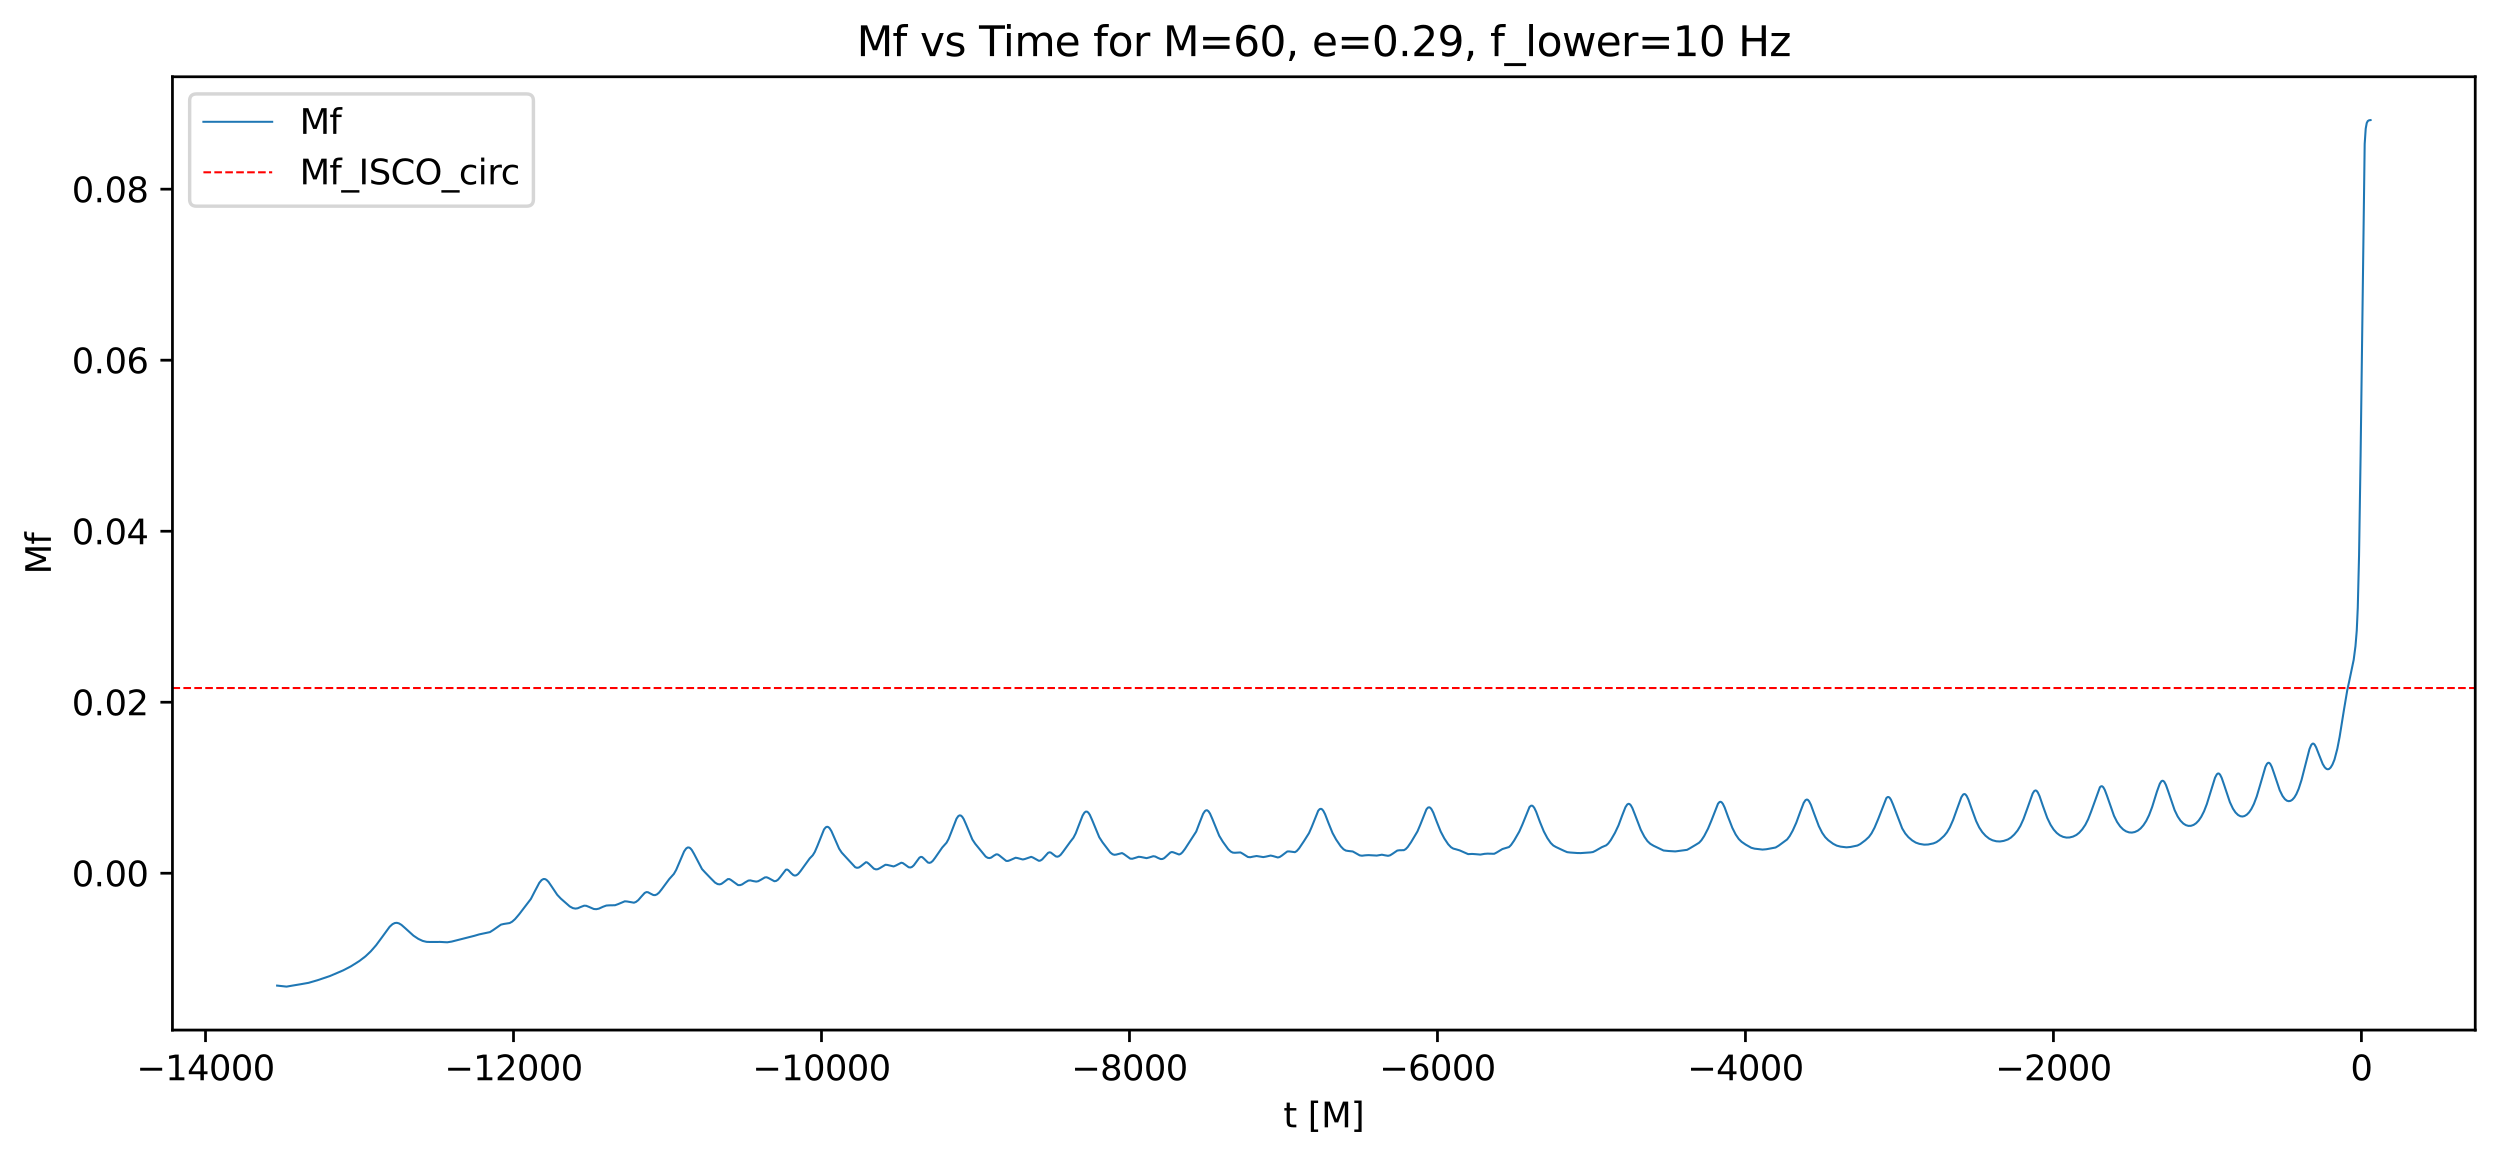 <?xml version="1.0" encoding="utf-8" standalone="no"?>
<!DOCTYPE svg PUBLIC "-//W3C//DTD SVG 1.1//EN"
  "http://www.w3.org/Graphics/SVG/1.1/DTD/svg11.dtd">
<svg xmlns:xlink="http://www.w3.org/1999/xlink" width="726.944pt" height="337.074pt" viewBox="0 0 726.944 337.074" xmlns="http://www.w3.org/2000/svg" version="1.1">
 <defs>
  <style type="text/css">*{stroke-linejoin: round; stroke-linecap: butt}</style>
 </defs>
 <g id="figure_1">
  <g id="patch_1">
   <path d="M 0 337.074 
L 726.944 337.074 
L 726.944 0 
L 0 0 
z
" style="fill: #ffffff"/>
  </g>
  <g id="axes_1">
   <g id="patch_2">
    <path d="M 50.144 299.518 
L 719.744 299.518 
L 719.744 22.318 
L 50.144 22.318 
z
" style="fill: #ffffff"/>
   </g>
   <g id="matplotlib.axis_1">
    <g id="xtick_1">
     <g id="line2d_1">
      <defs>
       <path id="m90e100f2e2" d="M 0 0 
L 0 3.5 
" style="stroke: #000000; stroke-width: 0.8"/>
      </defs>
      <g>
       <use xlink:href="#m90e100f2e2" x="59.76" y="299.518" style="stroke: #000000; stroke-width: 0.8"/>
      </g>
     </g>
     <g id="text_1">
      <!-- −14000 -->
      <g transform="translate(39.664 314.117) scale(0.1 -0.1)">
       <defs>
        <path id="DejaVuSans-2212" d="M 678 2272 
L 4684 2272 
L 4684 1741 
L 678 1741 
L 678 2272 
z
" transform="scale(0.016)"/>
        <path id="DejaVuSans-31" d="M 794 531 
L 1825 531 
L 1825 4091 
L 703 3866 
L 703 4441 
L 1819 4666 
L 2450 4666 
L 2450 531 
L 3481 531 
L 3481 0 
L 794 0 
L 794 531 
z
" transform="scale(0.016)"/>
        <path id="DejaVuSans-34" d="M 2419 4116 
L 825 1625 
L 2419 1625 
L 2419 4116 
z
M 2253 4666 
L 3047 4666 
L 3047 1625 
L 3713 1625 
L 3713 1100 
L 3047 1100 
L 3047 0 
L 2419 0 
L 2419 1100 
L 313 1100 
L 313 1709 
L 2253 4666 
z
" transform="scale(0.016)"/>
        <path id="DejaVuSans-30" d="M 2034 4250 
Q 1547 4250 1301 3770 
Q 1056 3291 1056 2328 
Q 1056 1369 1301 889 
Q 1547 409 2034 409 
Q 2525 409 2770 889 
Q 3016 1369 3016 2328 
Q 3016 3291 2770 3770 
Q 2525 4250 2034 4250 
z
M 2034 4750 
Q 2819 4750 3233 4129 
Q 3647 3509 3647 2328 
Q 3647 1150 3233 529 
Q 2819 -91 2034 -91 
Q 1250 -91 836 529 
Q 422 1150 422 2328 
Q 422 3509 836 4129 
Q 1250 4750 2034 4750 
z
" transform="scale(0.016)"/>
       </defs>
       <use xlink:href="#DejaVuSans-2212"/>
       <use xlink:href="#DejaVuSans-31" transform="translate(83.789 0)"/>
       <use xlink:href="#DejaVuSans-34" transform="translate(147.412 0)"/>
       <use xlink:href="#DejaVuSans-30" transform="translate(211.035 0)"/>
       <use xlink:href="#DejaVuSans-30" transform="translate(274.658 0)"/>
       <use xlink:href="#DejaVuSans-30" transform="translate(338.281 0)"/>
      </g>
     </g>
    </g>
    <g id="xtick_2">
     <g id="line2d_2">
      <g>
       <use xlink:href="#m90e100f2e2" x="149.315" y="299.518" style="stroke: #000000; stroke-width: 0.8"/>
      </g>
     </g>
     <g id="text_2">
      <!-- −12000 -->
      <g transform="translate(129.219 314.117) scale(0.1 -0.1)">
       <defs>
        <path id="DejaVuSans-32" d="M 1228 531 
L 3431 531 
L 3431 0 
L 469 0 
L 469 531 
Q 828 903 1448 1529 
Q 2069 2156 2228 2338 
Q 2531 2678 2651 2914 
Q 2772 3150 2772 3378 
Q 2772 3750 2511 3984 
Q 2250 4219 1831 4219 
Q 1534 4219 1204 4116 
Q 875 4013 500 3803 
L 500 4441 
Q 881 4594 1212 4672 
Q 1544 4750 1819 4750 
Q 2544 4750 2975 4387 
Q 3406 4025 3406 3419 
Q 3406 3131 3298 2873 
Q 3191 2616 2906 2266 
Q 2828 2175 2409 1742 
Q 1991 1309 1228 531 
z
" transform="scale(0.016)"/>
       </defs>
       <use xlink:href="#DejaVuSans-2212"/>
       <use xlink:href="#DejaVuSans-31" transform="translate(83.789 0)"/>
       <use xlink:href="#DejaVuSans-32" transform="translate(147.412 0)"/>
       <use xlink:href="#DejaVuSans-30" transform="translate(211.035 0)"/>
       <use xlink:href="#DejaVuSans-30" transform="translate(274.658 0)"/>
       <use xlink:href="#DejaVuSans-30" transform="translate(338.281 0)"/>
      </g>
     </g>
    </g>
    <g id="xtick_3">
     <g id="line2d_3">
      <g>
       <use xlink:href="#m90e100f2e2" x="238.87" y="299.518" style="stroke: #000000; stroke-width: 0.8"/>
      </g>
     </g>
     <g id="text_3">
      <!-- −10000 -->
      <g transform="translate(218.774 314.117) scale(0.1 -0.1)">
       <use xlink:href="#DejaVuSans-2212"/>
       <use xlink:href="#DejaVuSans-31" transform="translate(83.789 0)"/>
       <use xlink:href="#DejaVuSans-30" transform="translate(147.412 0)"/>
       <use xlink:href="#DejaVuSans-30" transform="translate(211.035 0)"/>
       <use xlink:href="#DejaVuSans-30" transform="translate(274.658 0)"/>
       <use xlink:href="#DejaVuSans-30" transform="translate(338.281 0)"/>
      </g>
     </g>
    </g>
    <g id="xtick_4">
     <g id="line2d_4">
      <g>
       <use xlink:href="#m90e100f2e2" x="328.425" y="299.518" style="stroke: #000000; stroke-width: 0.8"/>
      </g>
     </g>
     <g id="text_4">
      <!-- −8000 -->
      <g transform="translate(311.511 314.117) scale(0.1 -0.1)">
       <defs>
        <path id="DejaVuSans-38" d="M 2034 2216 
Q 1584 2216 1326 1975 
Q 1069 1734 1069 1313 
Q 1069 891 1326 650 
Q 1584 409 2034 409 
Q 2484 409 2743 651 
Q 3003 894 3003 1313 
Q 3003 1734 2745 1975 
Q 2488 2216 2034 2216 
z
M 1403 2484 
Q 997 2584 770 2862 
Q 544 3141 544 3541 
Q 544 4100 942 4425 
Q 1341 4750 2034 4750 
Q 2731 4750 3128 4425 
Q 3525 4100 3525 3541 
Q 3525 3141 3298 2862 
Q 3072 2584 2669 2484 
Q 3125 2378 3379 2068 
Q 3634 1759 3634 1313 
Q 3634 634 3220 271 
Q 2806 -91 2034 -91 
Q 1263 -91 848 271 
Q 434 634 434 1313 
Q 434 1759 690 2068 
Q 947 2378 1403 2484 
z
M 1172 3481 
Q 1172 3119 1398 2916 
Q 1625 2713 2034 2713 
Q 2441 2713 2670 2916 
Q 2900 3119 2900 3481 
Q 2900 3844 2670 4047 
Q 2441 4250 2034 4250 
Q 1625 4250 1398 4047 
Q 1172 3844 1172 3481 
z
" transform="scale(0.016)"/>
       </defs>
       <use xlink:href="#DejaVuSans-2212"/>
       <use xlink:href="#DejaVuSans-38" transform="translate(83.789 0)"/>
       <use xlink:href="#DejaVuSans-30" transform="translate(147.412 0)"/>
       <use xlink:href="#DejaVuSans-30" transform="translate(211.035 0)"/>
       <use xlink:href="#DejaVuSans-30" transform="translate(274.658 0)"/>
      </g>
     </g>
    </g>
    <g id="xtick_5">
     <g id="line2d_5">
      <g>
       <use xlink:href="#m90e100f2e2" x="417.981" y="299.518" style="stroke: #000000; stroke-width: 0.8"/>
      </g>
     </g>
     <g id="text_5">
      <!-- −6000 -->
      <g transform="translate(401.066 314.117) scale(0.1 -0.1)">
       <defs>
        <path id="DejaVuSans-36" d="M 2113 2584 
Q 1688 2584 1439 2293 
Q 1191 2003 1191 1497 
Q 1191 994 1439 701 
Q 1688 409 2113 409 
Q 2538 409 2786 701 
Q 3034 994 3034 1497 
Q 3034 2003 2786 2293 
Q 2538 2584 2113 2584 
z
M 3366 4563 
L 3366 3988 
Q 3128 4100 2886 4159 
Q 2644 4219 2406 4219 
Q 1781 4219 1451 3797 
Q 1122 3375 1075 2522 
Q 1259 2794 1537 2939 
Q 1816 3084 2150 3084 
Q 2853 3084 3261 2657 
Q 3669 2231 3669 1497 
Q 3669 778 3244 343 
Q 2819 -91 2113 -91 
Q 1303 -91 875 529 
Q 447 1150 447 2328 
Q 447 3434 972 4092 
Q 1497 4750 2381 4750 
Q 2619 4750 2861 4703 
Q 3103 4656 3366 4563 
z
" transform="scale(0.016)"/>
       </defs>
       <use xlink:href="#DejaVuSans-2212"/>
       <use xlink:href="#DejaVuSans-36" transform="translate(83.789 0)"/>
       <use xlink:href="#DejaVuSans-30" transform="translate(147.412 0)"/>
       <use xlink:href="#DejaVuSans-30" transform="translate(211.035 0)"/>
       <use xlink:href="#DejaVuSans-30" transform="translate(274.658 0)"/>
      </g>
     </g>
    </g>
    <g id="xtick_6">
     <g id="line2d_6">
      <g>
       <use xlink:href="#m90e100f2e2" x="507.536" y="299.518" style="stroke: #000000; stroke-width: 0.8"/>
      </g>
     </g>
     <g id="text_6">
      <!-- −4000 -->
      <g transform="translate(490.621 314.117) scale(0.1 -0.1)">
       <use xlink:href="#DejaVuSans-2212"/>
       <use xlink:href="#DejaVuSans-34" transform="translate(83.789 0)"/>
       <use xlink:href="#DejaVuSans-30" transform="translate(147.412 0)"/>
       <use xlink:href="#DejaVuSans-30" transform="translate(211.035 0)"/>
       <use xlink:href="#DejaVuSans-30" transform="translate(274.658 0)"/>
      </g>
     </g>
    </g>
    <g id="xtick_7">
     <g id="line2d_7">
      <g>
       <use xlink:href="#m90e100f2e2" x="597.091" y="299.518" style="stroke: #000000; stroke-width: 0.8"/>
      </g>
     </g>
     <g id="text_7">
      <!-- −2000 -->
      <g transform="translate(580.176 314.117) scale(0.1 -0.1)">
       <use xlink:href="#DejaVuSans-2212"/>
       <use xlink:href="#DejaVuSans-32" transform="translate(83.789 0)"/>
       <use xlink:href="#DejaVuSans-30" transform="translate(147.412 0)"/>
       <use xlink:href="#DejaVuSans-30" transform="translate(211.035 0)"/>
       <use xlink:href="#DejaVuSans-30" transform="translate(274.658 0)"/>
      </g>
     </g>
    </g>
    <g id="xtick_8">
     <g id="line2d_8">
      <g>
       <use xlink:href="#m90e100f2e2" x="686.646" y="299.518" style="stroke: #000000; stroke-width: 0.8"/>
      </g>
     </g>
     <g id="text_8">
      <!-- 0 -->
      <g transform="translate(683.465 314.117) scale(0.1 -0.1)">
       <use xlink:href="#DejaVuSans-30"/>
      </g>
     </g>
    </g>
    <g id="text_9">
     <!-- t [M] -->
     <g transform="translate(373.179 327.795) scale(0.1 -0.1)">
      <defs>
       <path id="DejaVuSans-74" d="M 1172 4494 
L 1172 3500 
L 2356 3500 
L 2356 3053 
L 1172 3053 
L 1172 1153 
Q 1172 725 1289 603 
Q 1406 481 1766 481 
L 2356 481 
L 2356 0 
L 1766 0 
Q 1100 0 847 248 
Q 594 497 594 1153 
L 594 3053 
L 172 3053 
L 172 3500 
L 594 3500 
L 594 4494 
L 1172 4494 
z
" transform="scale(0.016)"/>
       <path id="DejaVuSans-20" transform="scale(0.016)"/>
       <path id="DejaVuSans-5b" d="M 550 4863 
L 1875 4863 
L 1875 4416 
L 1125 4416 
L 1125 -397 
L 1875 -397 
L 1875 -844 
L 550 -844 
L 550 4863 
z
" transform="scale(0.016)"/>
       <path id="DejaVuSans-4d" d="M 628 4666 
L 1569 4666 
L 2759 1491 
L 3956 4666 
L 4897 4666 
L 4897 0 
L 4281 0 
L 4281 4097 
L 3078 897 
L 2444 897 
L 1241 4097 
L 1241 0 
L 628 0 
L 628 4666 
z
" transform="scale(0.016)"/>
       <path id="DejaVuSans-5d" d="M 1947 4863 
L 1947 -844 
L 622 -844 
L 622 -397 
L 1369 -397 
L 1369 4416 
L 622 4416 
L 622 4863 
L 1947 4863 
z
" transform="scale(0.016)"/>
      </defs>
      <use xlink:href="#DejaVuSans-74"/>
      <use xlink:href="#DejaVuSans-20" transform="translate(39.209 0)"/>
      <use xlink:href="#DejaVuSans-5b" transform="translate(70.996 0)"/>
      <use xlink:href="#DejaVuSans-4d" transform="translate(110.01 0)"/>
      <use xlink:href="#DejaVuSans-5d" transform="translate(196.289 0)"/>
     </g>
    </g>
   </g>
   <g id="matplotlib.axis_2">
    <g id="ytick_1">
     <g id="line2d_9">
      <defs>
       <path id="mf7b6c729fd" d="M 0 0 
L -3.5 0 
" style="stroke: #000000; stroke-width: 0.8"/>
      </defs>
      <g>
       <use xlink:href="#mf7b6c729fd" x="50.144" y="253.916" style="stroke: #000000; stroke-width: 0.8"/>
      </g>
     </g>
     <g id="text_10">
      <!-- 0.00 -->
      <g transform="translate(20.878 257.716) scale(0.1 -0.1)">
       <defs>
        <path id="DejaVuSans-2e" d="M 684 794 
L 1344 794 
L 1344 0 
L 684 0 
L 684 794 
z
" transform="scale(0.016)"/>
       </defs>
       <use xlink:href="#DejaVuSans-30"/>
       <use xlink:href="#DejaVuSans-2e" transform="translate(63.623 0)"/>
       <use xlink:href="#DejaVuSans-30" transform="translate(95.41 0)"/>
       <use xlink:href="#DejaVuSans-30" transform="translate(159.033 0)"/>
      </g>
     </g>
    </g>
    <g id="ytick_2">
     <g id="line2d_10">
      <g>
       <use xlink:href="#mf7b6c729fd" x="50.144" y="204.19" style="stroke: #000000; stroke-width: 0.8"/>
      </g>
     </g>
     <g id="text_11">
      <!-- 0.02 -->
      <g transform="translate(20.878 207.989) scale(0.1 -0.1)">
       <use xlink:href="#DejaVuSans-30"/>
       <use xlink:href="#DejaVuSans-2e" transform="translate(63.623 0)"/>
       <use xlink:href="#DejaVuSans-30" transform="translate(95.41 0)"/>
       <use xlink:href="#DejaVuSans-32" transform="translate(159.033 0)"/>
      </g>
     </g>
    </g>
    <g id="ytick_3">
     <g id="line2d_11">
      <g>
       <use xlink:href="#mf7b6c729fd" x="50.144" y="154.464" style="stroke: #000000; stroke-width: 0.8"/>
      </g>
     </g>
     <g id="text_12">
      <!-- 0.04 -->
      <g transform="translate(20.878 158.263) scale(0.1 -0.1)">
       <use xlink:href="#DejaVuSans-30"/>
       <use xlink:href="#DejaVuSans-2e" transform="translate(63.623 0)"/>
       <use xlink:href="#DejaVuSans-30" transform="translate(95.41 0)"/>
       <use xlink:href="#DejaVuSans-34" transform="translate(159.033 0)"/>
      </g>
     </g>
    </g>
    <g id="ytick_4">
     <g id="line2d_12">
      <g>
       <use xlink:href="#mf7b6c729fd" x="50.144" y="104.737" style="stroke: #000000; stroke-width: 0.8"/>
      </g>
     </g>
     <g id="text_13">
      <!-- 0.06 -->
      <g transform="translate(20.878 108.537) scale(0.1 -0.1)">
       <use xlink:href="#DejaVuSans-30"/>
       <use xlink:href="#DejaVuSans-2e" transform="translate(63.623 0)"/>
       <use xlink:href="#DejaVuSans-30" transform="translate(95.41 0)"/>
       <use xlink:href="#DejaVuSans-36" transform="translate(159.033 0)"/>
      </g>
     </g>
    </g>
    <g id="ytick_5">
     <g id="line2d_13">
      <g>
       <use xlink:href="#mf7b6c729fd" x="50.144" y="55.011" style="stroke: #000000; stroke-width: 0.8"/>
      </g>
     </g>
     <g id="text_14">
      <!-- 0.08 -->
      <g transform="translate(20.878 58.81) scale(0.1 -0.1)">
       <use xlink:href="#DejaVuSans-30"/>
       <use xlink:href="#DejaVuSans-2e" transform="translate(63.623 0)"/>
       <use xlink:href="#DejaVuSans-30" transform="translate(95.41 0)"/>
       <use xlink:href="#DejaVuSans-38" transform="translate(159.033 0)"/>
      </g>
     </g>
    </g>
    <g id="text_15">
     <!-- Mf -->
     <g transform="translate(14.798 166.992) rotate(-90) scale(0.1 -0.1)">
      <defs>
       <path id="DejaVuSans-66" d="M 2375 4863 
L 2375 4384 
L 1825 4384 
Q 1516 4384 1395 4259 
Q 1275 4134 1275 3809 
L 1275 3500 
L 2222 3500 
L 2222 3053 
L 1275 3053 
L 1275 0 
L 697 0 
L 697 3053 
L 147 3053 
L 147 3500 
L 697 3500 
L 697 3744 
Q 697 4328 969 4595 
Q 1241 4863 1831 4863 
L 2375 4863 
z
" transform="scale(0.016)"/>
      </defs>
      <use xlink:href="#DejaVuSans-4d"/>
      <use xlink:href="#DejaVuSans-66" transform="translate(86.279 0)"/>
     </g>
    </g>
   </g>
   <g id="line2d_14">
    <path d="M 80.58 286.589 
L 83.332 286.885 
L 84.894 286.613 
L 87.423 286.191 
L 89.729 285.784 
L 92.332 285.026 
L 95.902 283.819 
L 99.77 282.167 
L 102.002 281.007 
L 104.456 279.466 
L 106.241 278.11 
L 107.803 276.635 
L 109.365 274.851 
L 111.002 272.633 
L 113.307 269.472 
L 114.126 268.729 
L 114.795 268.399 
L 115.39 268.339 
L 115.985 268.49 
L 116.729 268.93 
L 117.77 269.843 
L 120.225 272.063 
L 121.638 273.004 
L 122.902 273.593 
L 124.018 273.868 
L 125.208 273.912 
L 127.96 273.89 
L 130.043 273.996 
L 131.307 273.798 
L 137.927 272.115 
L 139.34 271.699 
L 142.464 271.036 
L 143.431 270.421 
L 145.663 268.862 
L 146.481 268.67 
L 148.192 268.402 
L 148.935 267.99 
L 149.754 267.268 
L 150.944 265.87 
L 154.365 261.396 
L 155.481 259.223 
L 156.82 256.698 
L 157.489 255.898 
L 158.01 255.61 
L 158.456 255.613 
L 158.902 255.838 
L 159.497 256.435 
L 160.39 257.742 
L 162.026 260.183 
L 163.068 261.286 
L 165.671 263.568 
L 166.564 264.051 
L 167.307 264.198 
L 167.977 264.106 
L 168.869 263.725 
L 169.836 263.358 
L 170.431 263.375 
L 171.175 263.666 
L 172.663 264.313 
L 173.407 264.368 
L 174.15 264.206 
L 175.34 263.664 
L 176.307 263.314 
L 177.126 263.254 
L 178.836 263.22 
L 179.729 262.901 
L 181.663 262.083 
L 182.332 262.128 
L 184.34 262.485 
L 184.935 262.254 
L 185.605 261.732 
L 186.497 260.702 
L 187.464 259.64 
L 187.985 259.399 
L 188.431 259.447 
L 189.101 259.814 
L 189.993 260.262 
L 190.514 260.275 
L 191.035 260.059 
L 191.63 259.556 
L 192.448 258.525 
L 194.605 255.607 
L 195.944 254.119 
L 196.613 252.954 
L 197.506 250.876 
L 198.919 247.578 
L 199.514 246.731 
L 199.96 246.435 
L 200.332 246.429 
L 200.704 246.636 
L 201.15 247.139 
L 201.82 248.298 
L 204.126 252.701 
L 205.018 253.67 
L 206.654 255.371 
L 207.919 256.641 
L 208.663 257.07 
L 209.258 257.153 
L 209.778 257.003 
L 210.374 256.587 
L 211.638 255.615 
L 212.084 255.616 
L 212.531 255.859 
L 214.613 257.369 
L 215.208 257.377 
L 215.803 257.163 
L 216.696 256.566 
L 217.588 256.057 
L 218.183 255.995 
L 219.002 256.197 
L 219.894 256.347 
L 220.489 256.227 
L 221.233 255.825 
L 222.423 255.124 
L 222.944 255.097 
L 223.464 255.313 
L 225.175 256.246 
L 225.696 256.151 
L 226.216 255.803 
L 226.812 255.117 
L 228.522 252.88 
L 228.894 252.848 
L 229.266 253.06 
L 230.01 253.864 
L 230.679 254.455 
L 231.126 254.595 
L 231.572 254.504 
L 232.093 254.132 
L 232.762 253.318 
L 235.44 249.614 
L 236.332 248.691 
L 236.927 247.725 
L 237.671 246.003 
L 239.605 241.177 
L 240.126 240.551 
L 240.497 240.4 
L 240.869 240.503 
L 241.241 240.848 
L 241.762 241.682 
L 242.58 243.537 
L 243.993 246.769 
L 244.737 247.903 
L 246.002 249.281 
L 248.679 252.174 
L 249.2 252.338 
L 249.721 252.261 
L 250.241 251.933 
L 251.803 250.706 
L 252.175 250.799 
L 252.696 251.229 
L 254.109 252.594 
L 254.704 252.796 
L 255.225 252.741 
L 255.82 252.446 
L 257.456 251.455 
L 257.977 251.497 
L 259.836 251.94 
L 260.431 251.707 
L 262.068 250.862 
L 262.514 250.962 
L 263.109 251.37 
L 264.225 252.179 
L 264.745 252.244 
L 265.192 252.076 
L 265.712 251.624 
L 266.456 250.608 
L 267.349 249.391 
L 267.795 249.149 
L 268.167 249.235 
L 268.613 249.619 
L 269.803 250.795 
L 270.25 250.905 
L 270.696 250.772 
L 271.216 250.342 
L 271.886 249.462 
L 273.969 246.451 
L 275.233 245.037 
L 275.828 243.944 
L 276.572 242.078 
L 278.134 238.044 
L 278.654 237.307 
L 279.026 237.09 
L 279.398 237.146 
L 279.77 237.466 
L 280.216 238.159 
L 280.886 239.663 
L 282.745 244.112 
L 283.564 245.344 
L 286.613 249.075 
L 287.208 249.437 
L 287.729 249.513 
L 288.25 249.347 
L 288.993 248.815 
L 289.663 248.43 
L 290.109 248.448 
L 290.555 248.719 
L 292.564 250.327 
L 293.084 250.344 
L 293.679 250.138 
L 295.316 249.408 
L 295.911 249.513 
L 297.398 249.919 
L 297.993 249.788 
L 299.853 249.149 
L 300.374 249.362 
L 302.084 250.311 
L 302.531 250.229 
L 303.051 249.891 
L 303.721 249.152 
L 304.762 247.985 
L 305.208 247.827 
L 305.58 247.925 
L 306.175 248.387 
L 306.993 249.012 
L 307.44 249.11 
L 307.886 248.983 
L 308.407 248.569 
L 309.076 247.721 
L 311.233 244.747 
L 312.126 243.605 
L 312.795 242.322 
L 313.688 240 
L 314.803 237.14 
L 315.324 236.303 
L 315.696 236.012 
L 316.068 236 
L 316.44 236.267 
L 316.886 236.92 
L 317.555 238.41 
L 319.638 243.452 
L 320.605 244.947 
L 322.836 247.883 
L 323.506 248.392 
L 324.026 248.552 
L 324.547 248.499 
L 326.258 248.055 
L 326.778 248.338 
L 328.638 249.669 
L 329.233 249.708 
L 329.977 249.489 
L 331.093 249.133 
L 331.762 249.199 
L 333.398 249.532 
L 334.142 249.338 
L 335.332 248.966 
L 335.927 249.058 
L 336.745 249.48 
L 337.489 249.787 
L 338.01 249.774 
L 338.531 249.527 
L 339.2 248.927 
L 340.316 247.881 
L 340.762 247.749 
L 341.208 247.845 
L 342.845 248.478 
L 343.291 248.298 
L 343.812 247.844 
L 344.555 246.866 
L 347.828 241.808 
L 348.721 239.463 
L 349.836 236.636 
L 350.357 235.849 
L 350.729 235.608 
L 351.026 235.624 
L 351.398 235.901 
L 351.845 236.573 
L 352.514 238.092 
L 354.522 243.019 
L 355.564 244.738 
L 357.126 246.906 
L 357.869 247.616 
L 358.464 247.916 
L 359.059 247.967 
L 360.696 247.867 
L 361.291 248.195 
L 362.853 249.189 
L 363.522 249.265 
L 364.34 249.092 
L 365.382 248.908 
L 366.2 249.042 
L 367.316 249.222 
L 368.059 249.096 
L 369.473 248.776 
L 370.142 248.919 
L 371.555 249.33 
L 372.076 249.208 
L 372.671 248.831 
L 374.307 247.591 
L 374.828 247.568 
L 376.539 247.794 
L 377.059 247.463 
L 377.729 246.71 
L 379.142 244.611 
L 380.63 242.252 
L 381.374 240.557 
L 383.307 235.745 
L 383.754 235.264 
L 384.126 235.183 
L 384.423 235.333 
L 384.795 235.772 
L 385.316 236.777 
L 386.283 239.298 
L 387.473 242.223 
L 388.514 244.123 
L 389.853 246.09 
L 390.671 246.942 
L 391.34 247.326 
L 392.01 247.442 
L 393.349 247.589 
L 394.093 247.999 
L 395.357 248.716 
L 396.026 248.824 
L 396.993 248.705 
L 397.96 248.65 
L 400.34 248.783 
L 401.828 248.529 
L 402.646 248.693 
L 403.613 248.852 
L 404.208 248.706 
L 404.878 248.29 
L 406.291 247.324 
L 406.886 247.239 
L 408.225 247.204 
L 408.745 246.901 
L 409.34 246.284 
L 410.307 244.882 
L 412.167 241.755 
L 412.985 239.824 
L 414.77 235.346 
L 415.216 234.836 
L 415.588 234.737 
L 415.886 234.878 
L 416.258 235.313 
L 416.778 236.323 
L 417.745 238.865 
L 418.935 241.833 
L 419.977 243.806 
L 421.093 245.481 
L 421.911 246.344 
L 422.58 246.75 
L 423.398 246.967 
L 424.44 247.276 
L 426.894 248.358 
L 428.084 248.306 
L 429.126 248.379 
L 430.464 248.494 
L 431.654 248.282 
L 432.547 248.22 
L 434.481 248.263 
L 435.15 247.915 
L 436.861 246.884 
L 438.795 246.298 
L 439.39 245.692 
L 440.283 244.396 
L 441.77 241.806 
L 442.663 239.793 
L 444.745 234.661 
L 445.192 234.275 
L 445.489 234.267 
L 445.787 234.457 
L 446.159 234.953 
L 446.679 236.036 
L 447.795 239.047 
L 448.911 241.766 
L 449.952 243.723 
L 450.919 245.117 
L 451.663 245.847 
L 452.407 246.278 
L 454.712 247.366 
L 455.679 247.782 
L 456.572 247.892 
L 458.58 248.035 
L 459.621 248.059 
L 462.448 247.863 
L 463.192 247.752 
L 463.935 247.39 
L 465.795 246.326 
L 467.059 245.798 
L 467.654 245.26 
L 468.398 244.255 
L 469.588 242.192 
L 470.63 239.984 
L 471.671 237.173 
L 472.638 234.714 
L 473.159 233.929 
L 473.531 233.724 
L 473.828 233.791 
L 474.2 234.155 
L 474.646 234.945 
L 475.39 236.824 
L 477.101 241.277 
L 478.142 243.282 
L 479.035 244.564 
L 479.853 245.349 
L 480.82 245.924 
L 483.721 247.307 
L 485.208 247.456 
L 487.142 247.57 
L 490.564 247.116 
L 491.382 246.66 
L 493.093 245.643 
L 494.059 245.045 
L 494.729 244.333 
L 495.547 243.084 
L 496.663 240.936 
L 497.63 238.626 
L 499.564 233.682 
L 500.01 233.202 
L 500.307 233.138 
L 500.605 233.284 
L 500.977 233.744 
L 501.497 234.81 
L 502.464 237.458 
L 503.729 240.734 
L 504.696 242.653 
L 505.588 243.958 
L 506.407 244.772 
L 507.597 245.589 
L 509.233 246.511 
L 510.2 246.772 
L 512.506 247.036 
L 513.621 246.938 
L 516.299 246.437 
L 517.192 245.904 
L 519.646 244.099 
L 520.39 243.121 
L 521.283 241.526 
L 522.324 239.213 
L 523.44 236.152 
L 524.481 233.44 
L 525.002 232.661 
L 525.374 232.479 
L 525.671 232.576 
L 526.043 232.986 
L 526.564 234.012 
L 527.456 236.451 
L 528.869 240.209 
L 529.836 242.14 
L 530.729 243.426 
L 531.621 244.316 
L 533.035 245.355 
L 534.076 245.889 
L 535.192 246.181 
L 536.902 246.386 
L 538.093 246.278 
L 540.101 245.858 
L 540.919 245.433 
L 542.407 244.323 
L 543.448 243.352 
L 544.192 242.326 
L 545.084 240.651 
L 546.126 238.182 
L 548.506 232.073 
L 548.878 231.763 
L 549.175 231.76 
L 549.473 231.976 
L 549.845 232.526 
L 550.44 233.902 
L 553.117 240.889 
L 554.01 242.359 
L 554.902 243.408 
L 556.018 244.371 
L 557.059 245.008 
L 558.101 245.371 
L 559.514 245.608 
L 560.63 245.564 
L 562.192 245.24 
L 563.084 244.871 
L 563.977 244.258 
L 565.316 243.034 
L 566.134 242.02 
L 566.952 240.61 
L 567.919 238.425 
L 569.035 235.309 
L 570.299 231.845 
L 570.82 231.05 
L 571.192 230.875 
L 571.489 230.988 
L 571.861 231.432 
L 572.382 232.517 
L 573.274 235.054 
L 574.613 238.741 
L 575.506 240.597 
L 576.398 241.961 
L 577.365 243.034 
L 578.407 243.859 
L 579.374 244.334 
L 580.489 244.624 
L 581.531 244.684 
L 582.646 244.51 
L 583.836 244.106 
L 584.729 243.549 
L 585.696 242.663 
L 586.663 241.497 
L 587.481 240.148 
L 588.374 238.189 
L 589.489 235.117 
L 591.051 230.738 
L 591.497 230.037 
L 591.869 229.832 
L 592.167 229.936 
L 592.539 230.388 
L 593.059 231.505 
L 594.026 234.331 
L 595.291 237.828 
L 596.258 239.826 
L 597.15 241.201 
L 598.043 242.198 
L 598.935 242.887 
L 599.902 243.339 
L 600.869 243.546 
L 601.762 243.519 
L 602.803 243.256 
L 603.77 242.785 
L 604.588 242.137 
L 605.481 241.148 
L 606.374 239.828 
L 607.192 238.199 
L 608.084 235.902 
L 610.613 228.911 
L 610.985 228.612 
L 611.283 228.641 
L 611.58 228.905 
L 612.026 229.689 
L 612.696 231.476 
L 614.704 237.222 
L 615.597 239.004 
L 616.489 240.3 
L 617.382 241.198 
L 618.2 241.729 
L 619.093 242.04 
L 619.911 242.096 
L 620.729 241.938 
L 621.621 241.529 
L 622.44 240.894 
L 623.258 239.961 
L 624.076 238.705 
L 624.894 237.043 
L 625.787 234.682 
L 627.2 230.142 
L 628.018 227.898 
L 628.464 227.197 
L 628.762 227.017 
L 629.059 227.085 
L 629.357 227.393 
L 629.803 228.246 
L 630.473 230.115 
L 632.332 235.57 
L 633.225 237.42 
L 634.043 238.641 
L 634.861 239.47 
L 635.605 239.931 
L 636.349 240.147 
L 637.093 240.124 
L 637.836 239.869 
L 638.58 239.373 
L 639.324 238.599 
L 640.068 237.511 
L 640.886 235.904 
L 641.704 233.795 
L 642.745 230.432 
L 644.084 226.127 
L 644.605 225.148 
L 644.977 224.888 
L 645.274 224.969 
L 645.572 225.298 
L 646.018 226.189 
L 646.762 228.349 
L 648.398 233.239 
L 649.291 235.139 
L 650.035 236.251 
L 650.778 236.977 
L 651.448 237.334 
L 652.043 237.421 
L 652.638 237.291 
L 653.307 236.896 
L 653.977 236.224 
L 654.646 235.243 
L 655.39 233.754 
L 656.208 231.586 
L 657.175 228.328 
L 658.737 222.971 
L 659.183 222.099 
L 659.555 221.79 
L 659.853 221.836 
L 660.15 222.143 
L 660.597 223.016 
L 661.266 224.932 
L 662.902 229.805 
L 663.721 231.471 
L 664.39 232.366 
L 664.985 232.825 
L 665.506 232.967 
L 666.026 232.875 
L 666.547 232.552 
L 667.142 231.892 
L 667.737 230.9 
L 668.407 229.352 
L 669.225 226.829 
L 670.192 223.053 
L 671.531 217.851 
L 672.051 216.626 
L 672.423 216.235 
L 672.721 216.232 
L 673.018 216.488 
L 673.464 217.273 
L 674.208 219.173 
L 675.398 222.166 
L 675.993 223.137 
L 676.514 223.599 
L 676.886 223.697 
L 677.258 223.587 
L 677.704 223.172 
L 678.225 222.313 
L 678.82 220.85 
L 679.638 217.735 
L 680.307 214.283 
L 681.572 206.385 
L 682.539 200.644 
L 683.059 198.28 
L 684.398 191.867 
L 684.919 187.875 
L 685.291 183.368 
L 685.588 176.686 
L 685.96 161.502 
L 686.407 132.698 
L 687.597 41.867 
L 687.894 37.416 
L 688.192 35.785 
L 688.489 35.208 
L 688.861 34.981 
L 689.307 34.918 
L 689.307 34.918 
" clip-path="url(#p41a582fd6a)" style="fill: none; stroke: #1f77b4; stroke-width: 0.6; stroke-linecap: square"/>
   </g>
   <g id="line2d_15">
    <path d="M 50.144 200.067 
L 719.744 200.067 
" clip-path="url(#p41a582fd6a)" style="fill: none; stroke-dasharray: 2.22,0.96; stroke-dashoffset: 0; stroke: #ff0000; stroke-width: 0.6"/>
   </g>
   <g id="patch_3">
    <path d="M 50.144 299.518 
L 50.144 22.318 
" style="fill: none; stroke: #000000; stroke-width: 0.8; stroke-linejoin: miter; stroke-linecap: square"/>
   </g>
   <g id="patch_4">
    <path d="M 719.744 299.518 
L 719.744 22.318 
" style="fill: none; stroke: #000000; stroke-width: 0.8; stroke-linejoin: miter; stroke-linecap: square"/>
   </g>
   <g id="patch_5">
    <path d="M 50.144 299.518 
L 719.744 299.518 
" style="fill: none; stroke: #000000; stroke-width: 0.8; stroke-linejoin: miter; stroke-linecap: square"/>
   </g>
   <g id="patch_6">
    <path d="M 50.144 22.318 
L 719.744 22.318 
" style="fill: none; stroke: #000000; stroke-width: 0.8; stroke-linejoin: miter; stroke-linecap: square"/>
   </g>
   <g id="text_16">
    <!-- Mf vs Time for M=60, e=0.29, f_lower=10 Hz -->
    <g transform="translate(249.127 16.318) scale(0.12 -0.12)">
     <defs>
      <path id="DejaVuSans-76" d="M 191 3500 
L 800 3500 
L 1894 563 
L 2988 3500 
L 3597 3500 
L 2284 0 
L 1503 0 
L 191 3500 
z
" transform="scale(0.016)"/>
      <path id="DejaVuSans-73" d="M 2834 3397 
L 2834 2853 
Q 2591 2978 2328 3040 
Q 2066 3103 1784 3103 
Q 1356 3103 1142 2972 
Q 928 2841 928 2578 
Q 928 2378 1081 2264 
Q 1234 2150 1697 2047 
L 1894 2003 
Q 2506 1872 2764 1633 
Q 3022 1394 3022 966 
Q 3022 478 2636 193 
Q 2250 -91 1575 -91 
Q 1294 -91 989 -36 
Q 684 19 347 128 
L 347 722 
Q 666 556 975 473 
Q 1284 391 1588 391 
Q 1994 391 2212 530 
Q 2431 669 2431 922 
Q 2431 1156 2273 1281 
Q 2116 1406 1581 1522 
L 1381 1569 
Q 847 1681 609 1914 
Q 372 2147 372 2553 
Q 372 3047 722 3315 
Q 1072 3584 1716 3584 
Q 2034 3584 2315 3537 
Q 2597 3491 2834 3397 
z
" transform="scale(0.016)"/>
      <path id="DejaVuSans-54" d="M -19 4666 
L 3928 4666 
L 3928 4134 
L 2272 4134 
L 2272 0 
L 1638 0 
L 1638 4134 
L -19 4134 
L -19 4666 
z
" transform="scale(0.016)"/>
      <path id="DejaVuSans-69" d="M 603 3500 
L 1178 3500 
L 1178 0 
L 603 0 
L 603 3500 
z
M 603 4863 
L 1178 4863 
L 1178 4134 
L 603 4134 
L 603 4863 
z
" transform="scale(0.016)"/>
      <path id="DejaVuSans-6d" d="M 3328 2828 
Q 3544 3216 3844 3400 
Q 4144 3584 4550 3584 
Q 5097 3584 5394 3201 
Q 5691 2819 5691 2113 
L 5691 0 
L 5113 0 
L 5113 2094 
Q 5113 2597 4934 2840 
Q 4756 3084 4391 3084 
Q 3944 3084 3684 2787 
Q 3425 2491 3425 1978 
L 3425 0 
L 2847 0 
L 2847 2094 
Q 2847 2600 2669 2842 
Q 2491 3084 2119 3084 
Q 1678 3084 1418 2786 
Q 1159 2488 1159 1978 
L 1159 0 
L 581 0 
L 581 3500 
L 1159 3500 
L 1159 2956 
Q 1356 3278 1631 3431 
Q 1906 3584 2284 3584 
Q 2666 3584 2933 3390 
Q 3200 3197 3328 2828 
z
" transform="scale(0.016)"/>
      <path id="DejaVuSans-65" d="M 3597 1894 
L 3597 1613 
L 953 1613 
Q 991 1019 1311 708 
Q 1631 397 2203 397 
Q 2534 397 2845 478 
Q 3156 559 3463 722 
L 3463 178 
Q 3153 47 2828 -22 
Q 2503 -91 2169 -91 
Q 1331 -91 842 396 
Q 353 884 353 1716 
Q 353 2575 817 3079 
Q 1281 3584 2069 3584 
Q 2775 3584 3186 3129 
Q 3597 2675 3597 1894 
z
M 3022 2063 
Q 3016 2534 2758 2815 
Q 2500 3097 2075 3097 
Q 1594 3097 1305 2825 
Q 1016 2553 972 2059 
L 3022 2063 
z
" transform="scale(0.016)"/>
      <path id="DejaVuSans-6f" d="M 1959 3097 
Q 1497 3097 1228 2736 
Q 959 2375 959 1747 
Q 959 1119 1226 758 
Q 1494 397 1959 397 
Q 2419 397 2687 759 
Q 2956 1122 2956 1747 
Q 2956 2369 2687 2733 
Q 2419 3097 1959 3097 
z
M 1959 3584 
Q 2709 3584 3137 3096 
Q 3566 2609 3566 1747 
Q 3566 888 3137 398 
Q 2709 -91 1959 -91 
Q 1206 -91 779 398 
Q 353 888 353 1747 
Q 353 2609 779 3096 
Q 1206 3584 1959 3584 
z
" transform="scale(0.016)"/>
      <path id="DejaVuSans-72" d="M 2631 2963 
Q 2534 3019 2420 3045 
Q 2306 3072 2169 3072 
Q 1681 3072 1420 2755 
Q 1159 2438 1159 1844 
L 1159 0 
L 581 0 
L 581 3500 
L 1159 3500 
L 1159 2956 
Q 1341 3275 1631 3429 
Q 1922 3584 2338 3584 
Q 2397 3584 2469 3576 
Q 2541 3569 2628 3553 
L 2631 2963 
z
" transform="scale(0.016)"/>
      <path id="DejaVuSans-3d" d="M 678 2906 
L 4684 2906 
L 4684 2381 
L 678 2381 
L 678 2906 
z
M 678 1631 
L 4684 1631 
L 4684 1100 
L 678 1100 
L 678 1631 
z
" transform="scale(0.016)"/>
      <path id="DejaVuSans-2c" d="M 750 794 
L 1409 794 
L 1409 256 
L 897 -744 
L 494 -744 
L 750 256 
L 750 794 
z
" transform="scale(0.016)"/>
      <path id="DejaVuSans-39" d="M 703 97 
L 703 672 
Q 941 559 1184 500 
Q 1428 441 1663 441 
Q 2288 441 2617 861 
Q 2947 1281 2994 2138 
Q 2813 1869 2534 1725 
Q 2256 1581 1919 1581 
Q 1219 1581 811 2004 
Q 403 2428 403 3163 
Q 403 3881 828 4315 
Q 1253 4750 1959 4750 
Q 2769 4750 3195 4129 
Q 3622 3509 3622 2328 
Q 3622 1225 3098 567 
Q 2575 -91 1691 -91 
Q 1453 -91 1209 -44 
Q 966 3 703 97 
z
M 1959 2075 
Q 2384 2075 2632 2365 
Q 2881 2656 2881 3163 
Q 2881 3666 2632 3958 
Q 2384 4250 1959 4250 
Q 1534 4250 1286 3958 
Q 1038 3666 1038 3163 
Q 1038 2656 1286 2365 
Q 1534 2075 1959 2075 
z
" transform="scale(0.016)"/>
      <path id="DejaVuSans-5f" d="M 3263 -1063 
L 3263 -1509 
L -63 -1509 
L -63 -1063 
L 3263 -1063 
z
" transform="scale(0.016)"/>
      <path id="DejaVuSans-6c" d="M 603 4863 
L 1178 4863 
L 1178 0 
L 603 0 
L 603 4863 
z
" transform="scale(0.016)"/>
      <path id="DejaVuSans-77" d="M 269 3500 
L 844 3500 
L 1563 769 
L 2278 3500 
L 2956 3500 
L 3675 769 
L 4391 3500 
L 4966 3500 
L 4050 0 
L 3372 0 
L 2619 2869 
L 1863 0 
L 1184 0 
L 269 3500 
z
" transform="scale(0.016)"/>
      <path id="DejaVuSans-48" d="M 628 4666 
L 1259 4666 
L 1259 2753 
L 3553 2753 
L 3553 4666 
L 4184 4666 
L 4184 0 
L 3553 0 
L 3553 2222 
L 1259 2222 
L 1259 0 
L 628 0 
L 628 4666 
z
" transform="scale(0.016)"/>
      <path id="DejaVuSans-7a" d="M 353 3500 
L 3084 3500 
L 3084 2975 
L 922 459 
L 3084 459 
L 3084 0 
L 275 0 
L 275 525 
L 2438 3041 
L 353 3041 
L 353 3500 
z
" transform="scale(0.016)"/>
     </defs>
     <use xlink:href="#DejaVuSans-4d"/>
     <use xlink:href="#DejaVuSans-66" transform="translate(86.279 0)"/>
     <use xlink:href="#DejaVuSans-20" transform="translate(121.484 0)"/>
     <use xlink:href="#DejaVuSans-76" transform="translate(153.271 0)"/>
     <use xlink:href="#DejaVuSans-73" transform="translate(212.451 0)"/>
     <use xlink:href="#DejaVuSans-20" transform="translate(264.551 0)"/>
     <use xlink:href="#DejaVuSans-54" transform="translate(296.338 0)"/>
     <use xlink:href="#DejaVuSans-69" transform="translate(354.297 0)"/>
     <use xlink:href="#DejaVuSans-6d" transform="translate(382.08 0)"/>
     <use xlink:href="#DejaVuSans-65" transform="translate(479.492 0)"/>
     <use xlink:href="#DejaVuSans-20" transform="translate(541.016 0)"/>
     <use xlink:href="#DejaVuSans-66" transform="translate(572.803 0)"/>
     <use xlink:href="#DejaVuSans-6f" transform="translate(608.008 0)"/>
     <use xlink:href="#DejaVuSans-72" transform="translate(669.189 0)"/>
     <use xlink:href="#DejaVuSans-20" transform="translate(710.303 0)"/>
     <use xlink:href="#DejaVuSans-4d" transform="translate(742.09 0)"/>
     <use xlink:href="#DejaVuSans-3d" transform="translate(828.369 0)"/>
     <use xlink:href="#DejaVuSans-36" transform="translate(912.158 0)"/>
     <use xlink:href="#DejaVuSans-30" transform="translate(975.781 0)"/>
     <use xlink:href="#DejaVuSans-2c" transform="translate(1039.404 0)"/>
     <use xlink:href="#DejaVuSans-20" transform="translate(1071.191 0)"/>
     <use xlink:href="#DejaVuSans-65" transform="translate(1102.979 0)"/>
     <use xlink:href="#DejaVuSans-3d" transform="translate(1164.502 0)"/>
     <use xlink:href="#DejaVuSans-30" transform="translate(1248.291 0)"/>
     <use xlink:href="#DejaVuSans-2e" transform="translate(1311.914 0)"/>
     <use xlink:href="#DejaVuSans-32" transform="translate(1343.701 0)"/>
     <use xlink:href="#DejaVuSans-39" transform="translate(1407.324 0)"/>
     <use xlink:href="#DejaVuSans-2c" transform="translate(1470.947 0)"/>
     <use xlink:href="#DejaVuSans-20" transform="translate(1502.734 0)"/>
     <use xlink:href="#DejaVuSans-66" transform="translate(1534.521 0)"/>
     <use xlink:href="#DejaVuSans-5f" transform="translate(1569.727 0)"/>
     <use xlink:href="#DejaVuSans-6c" transform="translate(1619.727 0)"/>
     <use xlink:href="#DejaVuSans-6f" transform="translate(1647.51 0)"/>
     <use xlink:href="#DejaVuSans-77" transform="translate(1708.691 0)"/>
     <use xlink:href="#DejaVuSans-65" transform="translate(1790.479 0)"/>
     <use xlink:href="#DejaVuSans-72" transform="translate(1852.002 0)"/>
     <use xlink:href="#DejaVuSans-3d" transform="translate(1893.115 0)"/>
     <use xlink:href="#DejaVuSans-31" transform="translate(1976.904 0)"/>
     <use xlink:href="#DejaVuSans-30" transform="translate(2040.527 0)"/>
     <use xlink:href="#DejaVuSans-20" transform="translate(2104.15 0)"/>
     <use xlink:href="#DejaVuSans-48" transform="translate(2135.938 0)"/>
     <use xlink:href="#DejaVuSans-7a" transform="translate(2211.133 0)"/>
    </g>
   </g>
   <g id="legend_1">
    <g id="patch_7">
     <path d="M 57.144 59.953 
L 153.106 59.953 
Q 155.106 59.953 155.106 57.953 
L 155.106 29.318 
Q 155.106 27.318 153.106 27.318 
L 57.144 27.318 
Q 55.144 27.318 55.144 29.318 
L 55.144 57.953 
Q 55.144 59.953 57.144 59.953 
z
" style="fill: #ffffff; opacity: 0.8; stroke: #cccccc; stroke-linejoin: miter"/>
    </g>
    <g id="line2d_16">
     <path d="M 59.144 35.417 
L 69.144 35.417 
L 79.144 35.417 
" style="fill: none; stroke: #1f77b4; stroke-width: 0.6; stroke-linecap: square"/>
    </g>
    <g id="text_17">
     <!-- Mf -->
     <g transform="translate(87.144 38.917) scale(0.1 -0.1)">
      <use xlink:href="#DejaVuSans-4d"/>
      <use xlink:href="#DejaVuSans-66" transform="translate(86.279 0)"/>
     </g>
    </g>
    <g id="line2d_17">
     <path d="M 59.144 50.095 
L 69.144 50.095 
L 79.144 50.095 
" style="fill: none; stroke-dasharray: 2.22,0.96; stroke-dashoffset: 0; stroke: #ff0000; stroke-width: 0.6"/>
    </g>
    <g id="text_18">
     <!-- Mf_ISCO_circ -->
     <g transform="translate(87.144 53.595) scale(0.1 -0.1)">
      <defs>
       <path id="DejaVuSans-49" d="M 628 4666 
L 1259 4666 
L 1259 0 
L 628 0 
L 628 4666 
z
" transform="scale(0.016)"/>
       <path id="DejaVuSans-53" d="M 3425 4513 
L 3425 3897 
Q 3066 4069 2747 4153 
Q 2428 4238 2131 4238 
Q 1616 4238 1336 4038 
Q 1056 3838 1056 3469 
Q 1056 3159 1242 3001 
Q 1428 2844 1947 2747 
L 2328 2669 
Q 3034 2534 3370 2195 
Q 3706 1856 3706 1288 
Q 3706 609 3251 259 
Q 2797 -91 1919 -91 
Q 1588 -91 1214 -16 
Q 841 59 441 206 
L 441 856 
Q 825 641 1194 531 
Q 1563 422 1919 422 
Q 2459 422 2753 634 
Q 3047 847 3047 1241 
Q 3047 1584 2836 1778 
Q 2625 1972 2144 2069 
L 1759 2144 
Q 1053 2284 737 2584 
Q 422 2884 422 3419 
Q 422 4038 858 4394 
Q 1294 4750 2059 4750 
Q 2388 4750 2728 4690 
Q 3069 4631 3425 4513 
z
" transform="scale(0.016)"/>
       <path id="DejaVuSans-43" d="M 4122 4306 
L 4122 3641 
Q 3803 3938 3442 4084 
Q 3081 4231 2675 4231 
Q 1875 4231 1450 3742 
Q 1025 3253 1025 2328 
Q 1025 1406 1450 917 
Q 1875 428 2675 428 
Q 3081 428 3442 575 
Q 3803 722 4122 1019 
L 4122 359 
Q 3791 134 3420 21 
Q 3050 -91 2638 -91 
Q 1578 -91 968 557 
Q 359 1206 359 2328 
Q 359 3453 968 4101 
Q 1578 4750 2638 4750 
Q 3056 4750 3426 4639 
Q 3797 4528 4122 4306 
z
" transform="scale(0.016)"/>
       <path id="DejaVuSans-4f" d="M 2522 4238 
Q 1834 4238 1429 3725 
Q 1025 3213 1025 2328 
Q 1025 1447 1429 934 
Q 1834 422 2522 422 
Q 3209 422 3611 934 
Q 4013 1447 4013 2328 
Q 4013 3213 3611 3725 
Q 3209 4238 2522 4238 
z
M 2522 4750 
Q 3503 4750 4090 4092 
Q 4678 3434 4678 2328 
Q 4678 1225 4090 567 
Q 3503 -91 2522 -91 
Q 1538 -91 948 565 
Q 359 1222 359 2328 
Q 359 3434 948 4092 
Q 1538 4750 2522 4750 
z
" transform="scale(0.016)"/>
       <path id="DejaVuSans-63" d="M 3122 3366 
L 3122 2828 
Q 2878 2963 2633 3030 
Q 2388 3097 2138 3097 
Q 1578 3097 1268 2742 
Q 959 2388 959 1747 
Q 959 1106 1268 751 
Q 1578 397 2138 397 
Q 2388 397 2633 464 
Q 2878 531 3122 666 
L 3122 134 
Q 2881 22 2623 -34 
Q 2366 -91 2075 -91 
Q 1284 -91 818 406 
Q 353 903 353 1747 
Q 353 2603 823 3093 
Q 1294 3584 2113 3584 
Q 2378 3584 2631 3529 
Q 2884 3475 3122 3366 
z
" transform="scale(0.016)"/>
      </defs>
      <use xlink:href="#DejaVuSans-4d"/>
      <use xlink:href="#DejaVuSans-66" transform="translate(86.279 0)"/>
      <use xlink:href="#DejaVuSans-5f" transform="translate(121.484 0)"/>
      <use xlink:href="#DejaVuSans-49" transform="translate(171.484 0)"/>
      <use xlink:href="#DejaVuSans-53" transform="translate(200.977 0)"/>
      <use xlink:href="#DejaVuSans-43" transform="translate(264.453 0)"/>
      <use xlink:href="#DejaVuSans-4f" transform="translate(334.277 0)"/>
      <use xlink:href="#DejaVuSans-5f" transform="translate(412.988 0)"/>
      <use xlink:href="#DejaVuSans-63" transform="translate(462.988 0)"/>
      <use xlink:href="#DejaVuSans-69" transform="translate(517.969 0)"/>
      <use xlink:href="#DejaVuSans-72" transform="translate(545.752 0)"/>
      <use xlink:href="#DejaVuSans-63" transform="translate(584.615 0)"/>
     </g>
    </g>
   </g>
  </g>
 </g>
 <defs>
  <clipPath id="p41a582fd6a">
   <rect x="50.144" y="22.318" width="669.6" height="277.2"/>
  </clipPath>
 </defs>
</svg>
